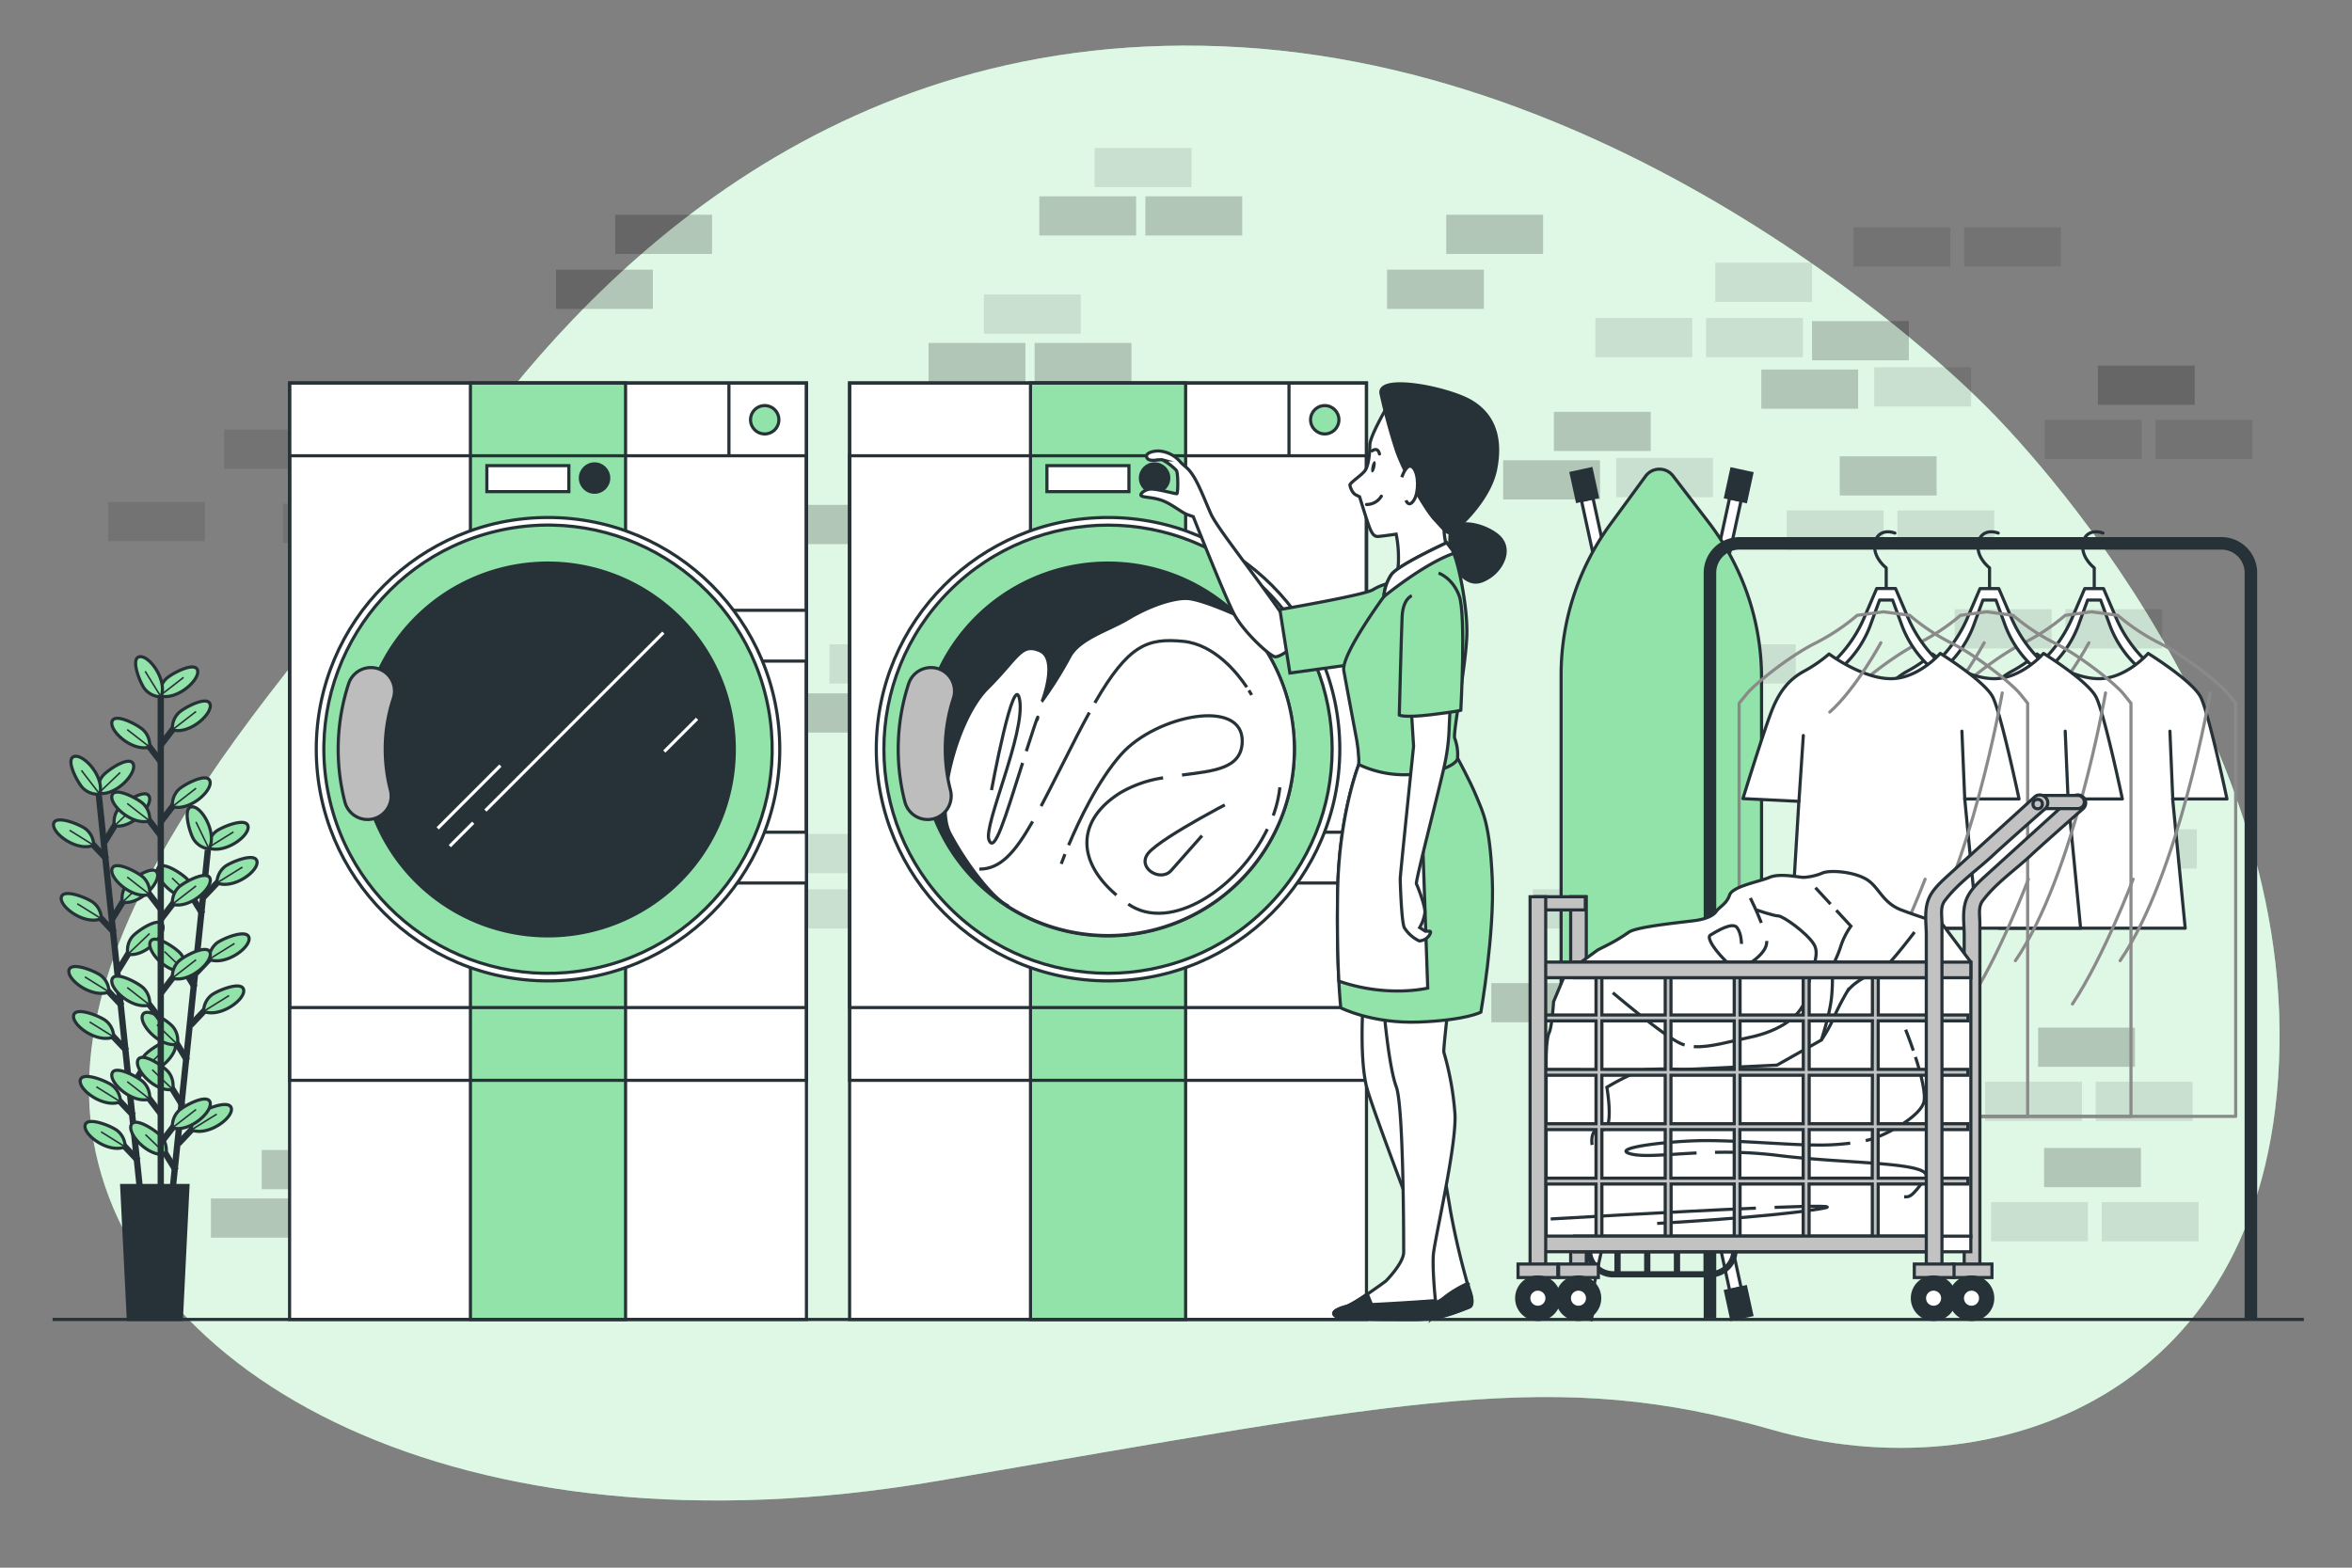 <svg xmlns="http://www.w3.org/2000/svg" viewBox="0 0 750 500"><rect x="0" y="0" width="750" height="500" fill="#808080" stroke="none"/><g id="background-simple"><path d="M632.12,128.47S529.34,23.2,395.77,15.08,184.31,93.23,147.4,144.69s-129,137.2-118.14,215.72,117.33,138.08,269.85,111.9,196.74-36.1,266.23-16.24,159.74-9.93,161.54-122.74S632.12,128.47,632.12,128.47Z" style="fill:#92E3A9"></path><path d="M632.12,128.47S529.34,23.2,395.77,15.08,184.31,93.23,147.4,144.69s-129,137.2-118.14,215.72,117.33,138.08,269.85,111.9,196.74-36.1,266.23-16.24,159.74-9.93,161.54-122.74S632.12,128.47,632.12,128.47Z" style="fill:#fff;opacity:0.7"></path></g><g id="Bricks"><rect x="374.76" y="221.52" width="30.88" height="12.5" style="opacity:0.2"></rect><rect x="363" y="177.04" width="30.88" height="12.5" style="opacity:0.2"></rect><rect x="251.26" y="221.15" width="30.88" height="12.5" style="opacity:0.2"></rect><rect x="296.1" y="109.38" width="30.88" height="12.5" style="opacity:0.2"></rect><rect x="329.92" y="109.38" width="30.88" height="12.5" style="opacity:0.2"></rect><rect x="198.33" y="313.56" width="30.88" height="12.5" style="opacity:0.2"></rect><rect x="182.16" y="329" width="30.88" height="12.5" style="opacity:0.2"></rect><rect x="346.09" y="194.32" width="30.88" height="12.5" style="opacity:0.1"></rect><rect x="392.4" y="264.52" width="30.88" height="12.5" style="opacity:0.1"></rect><rect x="211.56" y="283.64" width="30.88" height="12.5" style="opacity:0.1"></rect><rect x="246.85" y="283.64" width="30.88" height="12.5" style="opacity:0.1"></rect><rect x="249.79" y="265.99" width="30.88" height="12.5" style="opacity:0.1"></rect><rect x="381.37" y="194.32" width="30.88" height="12.5" style="opacity:0.1"></rect><rect x="289.48" y="327.74" width="30.88" height="12.5" style="opacity:0.2"></rect><rect x="272.58" y="345.02" width="30.88" height="12.5" style="opacity:0.1"></rect><rect x="307.86" y="345.02" width="30.88" height="12.5" style="opacity:0.1"></rect><rect x="139.81" y="172.2" width="30.88" height="12.5" style="opacity:0.2"></rect><rect x="122.9" y="189.47" width="30.88" height="12.5" style="opacity:0.1"></rect><rect x="158.18" y="189.47" width="30.88" height="12.5" style="opacity:0.1"></rect><rect x="127.76" y="265.26" width="30.88" height="12.5" style="opacity:0.2"></rect><rect x="264.49" y="205.5" width="30.88" height="12.5" style="opacity:0.1"></rect><rect x="218.18" y="328.27" width="30.88" height="12.5" style="opacity:0.1"></rect><rect x="83.44" y="366.79" width="30.88" height="12.5" style="opacity:0.2"></rect><rect x="67.26" y="382.23" width="30.88" height="12.5" style="opacity:0.2"></rect><rect x="96.67" y="336.86" width="30.88" height="12.5" style="opacity:0.1"></rect><rect x="131.95" y="336.86" width="30.88" height="12.5" style="opacity:0.1"></rect><rect x="174.59" y="380.97" width="30.88" height="12.5" style="opacity:0.2"></rect><rect x="157.68" y="398.25" width="30.88" height="12.5" style="opacity:0.1"></rect><rect x="192.97" y="398.25" width="30.88" height="12.5" style="opacity:0.1"></rect><rect x="103.28" y="381.49" width="30.88" height="12.5" style="opacity:0.1"></rect><rect x="577.81" y="102.42" width="30.88" height="12.5" style="opacity:0.2"></rect><rect x="561.64" y="117.86" width="30.88" height="12.5" style="opacity:0.2"></rect><rect x="591.04" y="72.5" width="30.88" height="12.5" style="opacity:0.1"></rect><rect x="626.33" y="72.5" width="30.88" height="12.5" style="opacity:0.1"></rect><rect x="668.97" y="116.6" width="30.88" height="12.5" style="opacity:0.2"></rect><rect x="652.06" y="133.88" width="30.88" height="12.5" style="opacity:0.1"></rect><rect x="687.34" y="133.88" width="30.88" height="12.5" style="opacity:0.1"></rect><rect x="651.82" y="366.13" width="30.88" height="12.5" style="opacity:0.2"></rect><rect x="634.91" y="383.4" width="30.88" height="12.5" style="opacity:0.1"></rect><rect x="670.19" y="383.4" width="30.88" height="12.5" style="opacity:0.1"></rect><rect x="597.66" y="117.13" width="30.88" height="12.5" style="opacity:0.1"></rect><rect x="495.5" y="131.35" width="30.88" height="12.5" style="opacity:0.2"></rect><rect x="479.33" y="146.79" width="30.88" height="12.5" style="opacity:0.2"></rect><rect x="508.73" y="101.42" width="30.88" height="12.5" style="opacity:0.1"></rect><rect x="544.02" y="101.42" width="30.88" height="12.5" style="opacity:0.1"></rect><rect x="546.96" y="83.78" width="30.88" height="12.5" style="opacity:0.1"></rect><rect x="586.66" y="145.53" width="30.88" height="12.5" style="opacity:0.2"></rect><rect x="569.75" y="162.81" width="30.88" height="12.5" style="opacity:0.1"></rect><rect x="605.04" y="162.81" width="30.88" height="12.5" style="opacity:0.1"></rect><rect x="515.35" y="146.05" width="30.88" height="12.5" style="opacity:0.1"></rect><rect x="313.74" y="93.94" width="30.88" height="12.5" style="opacity:0.1"></rect><rect x="331.41" y="62.61" width="30.88" height="12.5" style="opacity:0.2"></rect><rect x="365.23" y="62.61" width="30.88" height="12.5" style="opacity:0.2"></rect><rect x="349.06" y="47.18" width="30.88" height="12.5" style="opacity:0.1"></rect><rect x="254.08" y="161.03" width="30.88" height="12.5" style="opacity:0.2"></rect><rect x="287.89" y="161.03" width="30.88" height="12.5" style="opacity:0.2"></rect><rect x="271.72" y="145.59" width="30.88" height="12.5" style="opacity:0.1"></rect><rect x="110.11" y="223.88" width="30.88" height="12.5" style="opacity:0.2"></rect><rect x="127.76" y="208.44" width="30.88" height="12.5" style="opacity:0.1"></rect><rect x="206.41" y="133.3" width="30.88" height="12.5" style="opacity:0.1"></rect><rect x="313.74" y="221.52" width="30.88" height="12.5" style="opacity:0.2"></rect><rect x="651.99" y="221.52" width="30.88" height="12.5" style="opacity:0.2"></rect><rect x="528.49" y="221.15" width="30.88" height="12.5" style="opacity:0.2"></rect><rect x="475.56" y="313.56" width="30.88" height="12.5" style="opacity:0.2"></rect><rect x="623.32" y="194.32" width="30.88" height="12.5" style="opacity:0.1"></rect><rect x="669.64" y="264.52" width="30.88" height="12.5" style="opacity:0.1"></rect><rect x="488.8" y="283.64" width="30.88" height="12.5" style="opacity:0.1"></rect><rect x="524.08" y="283.64" width="30.88" height="12.5" style="opacity:0.1"></rect><rect x="527.02" y="265.99" width="30.88" height="12.5" style="opacity:0.1"></rect><rect x="658.61" y="194.32" width="30.88" height="12.5" style="opacity:0.1"></rect><rect x="566.72" y="327.74" width="30.88" height="12.5" style="opacity:0.2"></rect><rect x="549.81" y="345.02" width="30.88" height="12.5" style="opacity:0.1"></rect><rect x="585.1" y="345.02" width="30.88" height="12.5" style="opacity:0.1"></rect><rect x="649.91" y="327.74" width="30.88" height="12.5" style="opacity:0.2"></rect><rect x="633" y="345.02" width="30.88" height="12.5" style="opacity:0.1"></rect><rect x="668.28" y="345.02" width="30.88" height="12.5" style="opacity:0.1"></rect><rect x="541.73" y="205.5" width="30.88" height="12.5" style="opacity:0.1"></rect><rect x="495.41" y="328.27" width="30.88" height="12.5" style="opacity:0.1"></rect><rect x="590.98" y="221.52" width="30.88" height="12.5" style="opacity:0.2"></rect><rect x="196.19" y="68.49" width="30.88" height="12.5" style="opacity:0.2"></rect><rect x="71.45" y="137" width="30.88" height="12.5" style="opacity:0.1"></rect><rect x="109.95" y="147.78" width="30.88" height="12.5" style="opacity:0.1"></rect><rect x="34.49" y="160.1" width="30.88" height="12.5" style="opacity:0.1"></rect><rect x="90.27" y="160.66" width="30.88" height="12.5" style="opacity:0.1"></rect><rect x="177.3" y="86.02" width="30.88" height="12.5" style="opacity:0.2"></rect><rect x="461.18" y="68.49" width="30.88" height="12.5" style="opacity:0.2"></rect><rect x="442.29" y="86.02" width="30.88" height="12.5" style="opacity:0.2"></rect></g><g id="Plant"><line x1="31.52" y1="253.7" x2="44.7" y2="380.01" style="fill:none;stroke:#263238;stroke-miterlimit:10;stroke-width:2px"></line><line x1="42.58" y1="355.84" x2="36.6" y2="349.53" style="fill:none;stroke:#263238;stroke-miterlimit:10;stroke-width:2px"></line><path d="M38.41,351.42A6.74,6.74,0,0,0,36,346.35c-1.54-1.37-9.61-4.77-10.38-1.92C24.83,347.52,33.09,353.59,38.41,351.42Z" style="fill:#92E3A9;stroke:#263238;stroke-miterlimit:10"></path><line x1="38.41" y1="351.42" x2="30.73" y2="346.63" style="fill:none;stroke:#263238;stroke-miterlimit:10;stroke-width:0.5px"></line><line x1="44.07" y1="370.2" x2="38.1" y2="363.89" style="fill:none;stroke:#263238;stroke-miterlimit:10;stroke-width:2px"></line><path d="M39.91,365.78a6.71,6.71,0,0,0-2.37-5.06c-1.54-1.38-9.61-4.77-10.38-1.93C26.33,361.88,34.59,368,39.91,365.78Z" style="fill:#92E3A9;stroke:#263238;stroke-miterlimit:10"></path><line x1="39.91" y1="365.78" x2="32.23" y2="360.99" style="fill:none;stroke:#263238;stroke-miterlimit:10;stroke-width:0.5px"></line><line x1="38.92" y1="320.79" x2="32.94" y2="314.47" style="fill:none;stroke:#263238;stroke-miterlimit:10;stroke-width:2px"></line><path d="M34.76,316.37a6.76,6.76,0,0,0-2.38-5.07c-1.54-1.37-9.61-4.77-10.37-1.93C21.17,312.47,29.44,318.54,34.76,316.37Z" style="fill:#92E3A9;stroke:#263238;stroke-miterlimit:10"></path><line x1="34.76" y1="316.37" x2="27.07" y2="311.58" style="fill:none;stroke:#263238;stroke-miterlimit:10;stroke-width:0.5px"></line><line x1="40.42" y1="335.15" x2="34.44" y2="328.84" style="fill:none;stroke:#263238;stroke-miterlimit:10;stroke-width:2px"></line><path d="M36.26,330.73a6.77,6.77,0,0,0-2.38-5.07c-1.54-1.37-9.61-4.76-10.37-1.92C22.67,326.83,30.93,332.9,36.26,330.73Z" style="fill:#92E3A9;stroke:#263238;stroke-miterlimit:10"></path><line x1="36.26" y1="330.73" x2="28.57" y2="325.94" style="fill:none;stroke:#263238;stroke-miterlimit:10;stroke-width:0.5px"></line><line x1="36.48" y1="297.45" x2="30.51" y2="291.14" style="fill:none;stroke:#263238;stroke-miterlimit:10;stroke-width:2px"></line><path d="M32.32,293A6.77,6.77,0,0,0,29.94,288c-1.53-1.37-9.6-4.76-10.37-1.92C18.74,289.13,27,295.2,32.32,293Z" style="fill:#92E3A9;stroke:#263238;stroke-miterlimit:10"></path><line x1="32.32" y1="293.03" x2="24.64" y2="288.24" style="fill:none;stroke:#263238;stroke-miterlimit:10;stroke-width:0.5px"></line><line x1="34.04" y1="274.02" x2="28.06" y2="267.7" style="fill:none;stroke:#263238;stroke-miterlimit:10;stroke-width:2px"></line><path d="M29.88,269.59a6.75,6.75,0,0,0-2.38-5.06c-1.54-1.37-9.61-4.77-10.38-1.93C16.29,265.7,24.55,271.77,29.88,269.59Z" style="fill:#92E3A9;stroke:#263238;stroke-miterlimit:10"></path><line x1="29.88" y1="269.59" x2="22.19" y2="264.81" style="fill:none;stroke:#263238;stroke-miterlimit:10;stroke-width:0.5px"></line><line x1="41.57" y1="347.34" x2="46.11" y2="339.93" style="fill:none;stroke:#263238;stroke-miterlimit:10;stroke-width:2px"></line><path d="M44.73,342.16A6.74,6.74,0,0,1,46,336.71c1.22-1.66,8.41-6.65,9.75-4C57.21,335.54,50.38,343.18,44.73,342.16Z" style="fill:#92E3A9;stroke:#263238;stroke-miterlimit:10"></path><line x1="44.73" y1="342.16" x2="51.65" y2="335.54" style="fill:none;stroke:#263238;stroke-miterlimit:10;stroke-width:0.5px"></line><line x1="37.63" y1="309.54" x2="42.17" y2="302.13" style="fill:none;stroke:#263238;stroke-miterlimit:10;stroke-width:2px"></line><path d="M40.78,304.35a6.78,6.78,0,0,1,1.28-5.45c1.22-1.65,8.42-6.64,9.76-4C53.27,297.73,46.44,305.38,40.78,304.35Z" style="fill:#92E3A9;stroke:#263238;stroke-miterlimit:10"></path><line x1="40.78" y1="304.35" x2="47.7" y2="297.74" style="fill:none;stroke:#263238;stroke-miterlimit:10;stroke-width:0.5px"></line><line x1="35.89" y1="292.93" x2="40.44" y2="285.52" style="fill:none;stroke:#263238;stroke-miterlimit:10;stroke-width:2px"></line><path d="M39.05,287.74a6.78,6.78,0,0,1,1.28-5.45c1.22-1.66,8.42-6.65,9.75-4C51.54,281.12,44.71,288.77,39.05,287.74Z" style="fill:#92E3A9;stroke:#263238;stroke-miterlimit:10"></path><line x1="39.05" y1="287.74" x2="45.97" y2="281.13" style="fill:none;stroke:#263238;stroke-miterlimit:10;stroke-width:0.5px"></line><line x1="33.35" y1="268.57" x2="37.89" y2="261.16" style="fill:none;stroke:#263238;stroke-miterlimit:10;stroke-width:2px"></line><path d="M36.51,263.39a6.74,6.74,0,0,1,1.28-5.45c1.22-1.66,8.41-6.65,9.75-4C49,256.77,42.16,264.42,36.51,263.39Z" style="fill:#92E3A9;stroke:#263238;stroke-miterlimit:10"></path><line x1="36.51" y1="263.39" x2="43.43" y2="256.77" style="fill:none;stroke:#263238;stroke-miterlimit:10;stroke-width:0.5px"></line><path d="M31.41,253a6.74,6.74,0,0,1,1.28-5.45c1.22-1.66,8.41-6.65,9.75-4C43.89,246.38,37.06,254,31.41,253Z" style="fill:#92E3A9;stroke:#263238;stroke-miterlimit:10"></path><line x1="31.41" y1="253" x2="38.33" y2="246.39" style="fill:none;stroke:#263238;stroke-miterlimit:10;stroke-width:0.5px"></line><path d="M31.81,253.29a6.8,6.8,0,0,1-5.29-1.85c-1.52-1.38-5.73-9.06-3-10.12C26.53,240.18,33.42,247.77,31.81,253.29Z" style="fill:#92E3A9;stroke:#263238;stroke-miterlimit:10"></path><line x1="31.81" y1="253.29" x2="25.96" y2="245.71" style="fill:none;stroke:#263238;stroke-miterlimit:10;stroke-width:0.5px"></line><line x1="66.29" y1="271.1" x2="53.18" y2="397.41" style="fill:none;stroke:#263238;stroke-miterlimit:10;stroke-width:2px"></line><line x1="56.08" y1="373.32" x2="51.53" y2="365.92" style="fill:none;stroke:#263238;stroke-miterlimit:10;stroke-width:2px"></line><path d="M52.91,368.14a6.74,6.74,0,0,0-1.28-5.45c-1.22-1.66-8.42-6.64-9.75-4C40.42,361.53,47.26,369.17,52.91,368.14Z" style="fill:#92E3A9;stroke:#263238;stroke-miterlimit:10"></path><line x1="52.91" y1="368.14" x2="46.38" y2="361.87" style="fill:none;stroke:#263238;stroke-miterlimit:10;stroke-width:0.5px"></line><line x1="59.71" y1="338.27" x2="55.16" y2="330.86" style="fill:none;stroke:#263238;stroke-miterlimit:10;stroke-width:2px"></line><path d="M56.55,333.08a6.76,6.76,0,0,0-1.28-5.44c-1.22-1.66-8.42-6.65-9.76-4C44.06,326.47,50.9,334.12,56.55,333.08Z" style="fill:#92E3A9;stroke:#263238;stroke-miterlimit:10"></path><line x1="56.55" y1="333.08" x2="50.02" y2="326.82" style="fill:none;stroke:#263238;stroke-miterlimit:10;stroke-width:0.5px"></line><line x1="58.22" y1="352.63" x2="53.67" y2="345.23" style="fill:none;stroke:#263238;stroke-miterlimit:10;stroke-width:2px"></line><path d="M55.06,347.45A6.78,6.78,0,0,0,53.78,342c-1.22-1.66-8.42-6.64-9.76-4C42.57,340.84,49.41,348.48,55.06,347.45Z" style="fill:#92E3A9;stroke:#263238;stroke-miterlimit:10"></path><line x1="55.06" y1="347.45" x2="48.53" y2="341.18" style="fill:none;stroke:#263238;stroke-miterlimit:10;stroke-width:0.5px"></line><line x1="62.13" y1="314.93" x2="57.59" y2="307.52" style="fill:none;stroke:#263238;stroke-miterlimit:10;stroke-width:2px"></line><path d="M59,309.75a6.74,6.74,0,0,0-1.28-5.45c-1.22-1.66-8.42-6.64-9.75-4C46.48,303.14,53.32,310.78,59,309.75Z" style="fill:#92E3A9;stroke:#263238;stroke-miterlimit:10"></path><line x1="58.97" y1="309.75" x2="52.44" y2="303.48" style="fill:none;stroke:#263238;stroke-miterlimit:10;stroke-width:0.5px"></line><line x1="64.57" y1="291.49" x2="60.02" y2="284.09" style="fill:none;stroke:#263238;stroke-miterlimit:10;stroke-width:2px"></line><path d="M61.41,286.31a6.77,6.77,0,0,0-1.29-5.45c-1.22-1.66-8.42-6.64-9.75-4C48.92,279.7,55.75,287.34,61.41,286.31Z" style="fill:#92E3A9;stroke:#263238;stroke-miterlimit:10"></path><line x1="61.41" y1="286.31" x2="54.87" y2="280.04" style="fill:none;stroke:#263238;stroke-miterlimit:10;stroke-width:0.5px"></line><line x1="56.84" y1="364.8" x2="62.81" y2="358.48" style="fill:none;stroke:#263238;stroke-miterlimit:10;stroke-width:2px"></line><path d="M61,360.38a6.76,6.76,0,0,1,2.38-5.07c1.53-1.38,9.6-4.78,10.37-1.93C74.58,356.47,66.32,362.55,61,360.38Z" style="fill:#92E3A9;stroke:#263238;stroke-miterlimit:10"></path><line x1="61" y1="360.38" x2="69.13" y2="355.33" style="fill:none;stroke:#263238;stroke-miterlimit:10;stroke-width:0.5px"></line><line x1="60.77" y1="326.99" x2="66.74" y2="320.68" style="fill:none;stroke:#263238;stroke-miterlimit:10;stroke-width:2px"></line><path d="M64.92,322.57a6.77,6.77,0,0,1,2.38-5.07c1.53-1.37,9.6-4.77,10.37-1.93C78.51,318.66,70.25,324.74,64.92,322.57Z" style="fill:#92E3A9;stroke:#263238;stroke-miterlimit:10"></path><line x1="64.92" y1="322.57" x2="73.06" y2="317.52" style="fill:none;stroke:#263238;stroke-miterlimit:10;stroke-width:0.5px"></line><line x1="62.49" y1="310.38" x2="68.46" y2="304.07" style="fill:none;stroke:#263238;stroke-miterlimit:10;stroke-width:2px"></line><path d="M66.65,306A6.74,6.74,0,0,1,69,300.89c1.54-1.37,9.61-4.77,10.37-1.93C80.23,302.05,72,308.13,66.65,306Z" style="fill:#92E3A9;stroke:#263238;stroke-miterlimit:10"></path><line x1="66.65" y1="305.96" x2="74.78" y2="300.91" style="fill:none;stroke:#263238;stroke-miterlimit:10;stroke-width:0.5px"></line><line x1="65.02" y1="286.03" x2="70.99" y2="279.71" style="fill:none;stroke:#263238;stroke-miterlimit:10;stroke-width:2px"></line><path d="M69.17,281.6a6.77,6.77,0,0,1,2.38-5.07c1.53-1.37,9.6-4.77,10.37-1.93C82.76,277.7,74.5,283.77,69.17,281.6Z" style="fill:#92E3A9;stroke:#263238;stroke-miterlimit:10"></path><line x1="69.17" y1="281.6" x2="77.31" y2="276.56" style="fill:none;stroke:#263238;stroke-miterlimit:10;stroke-width:0.5px"></line><path d="M66.32,270.39a6.77,6.77,0,0,1,2.38-5.07c1.53-1.37,9.6-4.77,10.37-1.93C79.9,266.48,71.64,272.56,66.32,270.39Z" style="fill:#92E3A9;stroke:#263238;stroke-miterlimit:10"></path><line x1="66.32" y1="270.39" x2="74.45" y2="265.34" style="fill:none;stroke:#263238;stroke-miterlimit:10;stroke-width:0.5px"></line><path d="M66.65,270.75a6.76,6.76,0,0,1-4.79-2.89c-1.2-1.67-3.74-10.05-.83-10.52C64.19,256.83,69.37,265.69,66.65,270.75Z" style="fill:#92E3A9;stroke:#263238;stroke-miterlimit:10"></path><line x1="66.65" y1="270.75" x2="62.49" y2="262.13" style="fill:none;stroke:#263238;stroke-miterlimit:10;stroke-width:0.5px"></line><line x1="51.26" y1="219.66" x2="51.26" y2="379.4" style="fill:none;stroke:#263238;stroke-miterlimit:10;stroke-width:2px"></line><line x1="51.39" y1="355.38" x2="46.1" y2="348.48" style="fill:none;stroke:#263238;stroke-miterlimit:10;stroke-width:2px"></line><path d="M47.71,350.55a6.77,6.77,0,0,0-1.84-5.29c-1.38-1.52-9.06-5.74-10.11-3C34.61,345.26,42.19,352.16,47.71,350.55Z" style="fill:#92E3A9;stroke:#263238;stroke-miterlimit:10"></path><line x1="47.71" y1="350.55" x2="40.57" y2="344.99" style="fill:none;stroke:#263238;stroke-miterlimit:10;stroke-width:0.5px"></line><line x1="51.39" y1="325.36" x2="46.1" y2="318.46" style="fill:none;stroke:#263238;stroke-miterlimit:10;stroke-width:2px"></line><path d="M47.71,320.53a6.77,6.77,0,0,0-1.84-5.29c-1.38-1.52-9.06-5.73-10.11-3C34.61,315.24,42.19,322.14,47.71,320.53Z" style="fill:#92E3A9;stroke:#263238;stroke-miterlimit:10"></path><line x1="47.71" y1="320.53" x2="40.57" y2="314.97" style="fill:none;stroke:#263238;stroke-miterlimit:10;stroke-width:0.5px"></line><line x1="51.39" y1="290.12" x2="46.1" y2="283.22" style="fill:none;stroke:#263238;stroke-miterlimit:10;stroke-width:2px"></line><path d="M47.71,285.29A6.77,6.77,0,0,0,45.87,280c-1.38-1.52-9.06-5.74-10.11-3C34.61,280,42.19,286.9,47.71,285.29Z" style="fill:#92E3A9;stroke:#263238;stroke-miterlimit:10"></path><line x1="47.71" y1="285.29" x2="40.57" y2="279.73" style="fill:none;stroke:#263238;stroke-miterlimit:10;stroke-width:0.5px"></line><line x1="51.39" y1="266.66" x2="46.1" y2="259.76" style="fill:none;stroke:#263238;stroke-miterlimit:10;stroke-width:2px"></line><path d="M47.71,261.83a6.77,6.77,0,0,0-1.84-5.29c-1.38-1.52-9.06-5.74-10.11-3C34.61,256.54,42.19,263.44,47.71,261.83Z" style="fill:#92E3A9;stroke:#263238;stroke-miterlimit:10"></path><line x1="47.71" y1="261.83" x2="40.57" y2="256.27" style="fill:none;stroke:#263238;stroke-miterlimit:10;stroke-width:0.5px"></line><line x1="51.39" y1="243.09" x2="46.1" y2="236.19" style="fill:none;stroke:#263238;stroke-miterlimit:10;stroke-width:2px"></line><path d="M47.71,238.26A6.74,6.74,0,0,0,45.87,233c-1.38-1.53-9.06-5.74-10.11-3C34.61,233,42.19,239.87,47.71,238.26Z" style="fill:#92E3A9;stroke:#263238;stroke-miterlimit:10"></path><line x1="47.71" y1="238.26" x2="40.57" y2="232.7" style="fill:none;stroke:#263238;stroke-miterlimit:10;stroke-width:0.5px"></line><line x1="51.28" y1="364.55" x2="56.56" y2="357.65" style="fill:none;stroke:#263238;stroke-miterlimit:10;stroke-width:2px"></line><path d="M55,359.72a6.77,6.77,0,0,1,1.84-5.29c1.39-1.52,9.06-5.74,10.12-3C68.06,354.43,60.47,361.33,55,359.72Z" style="fill:#92E3A9;stroke:#263238;stroke-miterlimit:10"></path><line x1="54.95" y1="359.72" x2="62.52" y2="353.86" style="fill:none;stroke:#263238;stroke-miterlimit:10;stroke-width:0.5px"></line><line x1="51.28" y1="316.8" x2="56.56" y2="309.91" style="fill:none;stroke:#263238;stroke-miterlimit:10;stroke-width:2px"></line><path d="M55,312a6.75,6.75,0,0,1,1.84-5.28c1.39-1.53,9.06-5.74,10.12-3C68.06,306.69,60.47,313.58,55,312Z" style="fill:#92E3A9;stroke:#263238;stroke-miterlimit:10"></path><line x1="54.95" y1="311.97" x2="62.52" y2="306.11" style="fill:none;stroke:#263238;stroke-miterlimit:10;stroke-width:0.5px"></line><line x1="51.28" y1="293.24" x2="56.56" y2="286.34" style="fill:none;stroke:#263238;stroke-miterlimit:10;stroke-width:2px"></line><path d="M55,288.41a6.77,6.77,0,0,1,1.84-5.29c1.39-1.52,9.06-5.73,10.12-3C68.06,283.12,60.47,290,55,288.41Z" style="fill:#92E3A9;stroke:#263238;stroke-miterlimit:10"></path><line x1="54.95" y1="288.41" x2="62.52" y2="282.55" style="fill:none;stroke:#263238;stroke-miterlimit:10;stroke-width:0.5px"></line><line x1="51.28" y1="262.09" x2="56.56" y2="255.2" style="fill:none;stroke:#263238;stroke-miterlimit:10;stroke-width:2px"></line><path d="M55,257.27A6.77,6.77,0,0,1,56.79,252c1.39-1.52,9.06-5.74,10.12-3C68.06,252,60.47,258.88,55,257.27Z" style="fill:#92E3A9;stroke:#263238;stroke-miterlimit:10"></path><line x1="54.95" y1="257.27" x2="62.52" y2="251.41" style="fill:none;stroke:#263238;stroke-miterlimit:10;stroke-width:0.5px"></line><line x1="51.28" y1="237.61" x2="56.56" y2="230.71" style="fill:none;stroke:#263238;stroke-miterlimit:10;stroke-width:2px"></line><path d="M55,232.78a6.77,6.77,0,0,1,1.84-5.29c1.39-1.52,9.06-5.74,10.12-3C68.06,227.49,60.47,234.39,55,232.78Z" style="fill:#92E3A9;stroke:#263238;stroke-miterlimit:10"></path><line x1="54.95" y1="232.78" x2="62.52" y2="226.92" style="fill:none;stroke:#263238;stroke-miterlimit:10;stroke-width:0.5px"></line><path d="M51,221.92a6.77,6.77,0,0,1,1.84-5.29c1.38-1.52,9.06-5.74,10.11-3C64.06,216.63,56.48,223.53,51,221.92Z" style="fill:#92E3A9;stroke:#263238;stroke-miterlimit:10"></path><line x1="50.96" y1="221.92" x2="58.53" y2="216.06" style="fill:none;stroke:#263238;stroke-miterlimit:10;stroke-width:0.5px"></line><path d="M51.33,222.25a6.81,6.81,0,0,1-5.07-2.39c-1.37-1.53-4.75-9.61-1.91-10.37C47.44,208.66,53.51,216.93,51.33,222.25Z" style="fill:#92E3A9;stroke:#263238;stroke-miterlimit:10"></path><line x1="51.33" y1="222.25" x2="46.29" y2="214.1" style="fill:none;stroke:#263238;stroke-miterlimit:10;stroke-width:0.5px"></line><polygon points="57.84 420.82 40.92 420.82 38.8 378.1 59.95 378.1 57.84 420.82" style="fill:#263238;stroke:#263238;stroke-miterlimit:10"></polygon></g><g id="washing-machine-2"><rect x="270.92" y="122.15" width="164.82" height="298.68" style="fill:#fff;stroke:#263238;stroke-miterlimit:10"></rect><rect x="328.6" y="122.15" width="49.47" height="298.68" style="fill:#92E3A9;stroke:#263238;stroke-miterlimit:10"></rect><rect x="270.92" y="145.36" width="164.82" height="199.2" style="fill:none;stroke:#263238;stroke-miterlimit:10"></rect><rect x="270.92" y="122.15" width="164.82" height="199.2" style="fill:none;stroke:#263238;stroke-miterlimit:10"></rect><rect x="406.32" y="194.65" width="29.42" height="16.2" style="fill:#fff;stroke:#263238;stroke-miterlimit:10"></rect><rect x="406.32" y="265.43" width="29.42" height="16.2" style="fill:#fff;stroke:#263238;stroke-miterlimit:10"></rect><circle cx="353.33" cy="238.95" r="73.9" style="fill:#fff;stroke:#263238;stroke-miterlimit:10"></circle><circle cx="353.33" cy="238.95" r="71.47" transform="translate(-65.48 319.83) rotate(-45)" style="fill:#92E3A9;stroke:#263238;stroke-miterlimit:10"></circle><path d="M412.74,239a59.45,59.45,0,1,1-17.91-42.49h0A59.22,59.22,0,0,1,412.74,239Z" style="fill:#263238;stroke:#263238;stroke-miterlimit:10"></path><path d="M412.74,239a59.42,59.42,0,0,1-91.46,50l0-.2c-5.13-2.56-13.69-14.1-18.39-23.08s2.14-36.35,12-46.18,10.69-14.54,16.67-12,.87,15.83.87,15.83A125,125,0,0,0,341,209.68c3-6,12.39-8.55,18.81-12.4s13.68-6.41,18.39-6.41c4,0,13.71,4.26,16.66,5.59h0A59.22,59.22,0,0,1,412.74,239Z" style="fill:#fff;stroke:#263238;stroke-miterlimit:10"></path><path d="M327.26,239.58c5-15.6,3.44-9.8,3.44-9.8" style="fill:none;stroke:#263238;stroke-miterlimit:10"></path><path d="M316.17,252s7.26-39.33,9-28.64-11.54,39.76-9.83,44.46,5-6.37,10.75-24.49" style="fill:none;stroke:#263238;stroke-miterlimit:10"></path><path d="M406,260.11a38.29,38.29,0,0,0,2.12-9" style="fill:none;stroke:#263238;stroke-miterlimit:10"></path><path d="M359.78,288.36c13.56,9.39,35.32-5.26,44.35-23.93" style="fill:none;stroke:#263238;stroke-miterlimit:10"></path><path d="M370.89,248.09a38.11,38.11,0,0,0-13.68,4.78c-13.74,8.64-14.14,21.6-1.2,32.6" style="fill:none;stroke:#263238;stroke-miterlimit:10"></path><path d="M340.76,269.57c3.19-7.59,9.35-20.7,16.88-29.1,11.12-12.4,38.91-18,38.48-3.85-.26,8.56-9,9.25-19.2,10.57" style="fill:none;stroke:#263238;stroke-miterlimit:10"></path><path d="M338.4,275.53s.42-1.16,1.19-3.11" style="fill:none;stroke:#263238;stroke-miterlimit:10"></path><path d="M329.29,262c-5.73,10.07-10.37,15.2-17,15.2" style="fill:none;stroke:#263238;stroke-miterlimit:10"></path><path d="M347.38,227.25q-1.83,3.3-3.85,7.23c-4.59,8.92-8.29,16.47-11.55,22.63" style="fill:none;stroke:#263238;stroke-miterlimit:10"></path><path d="M397.57,219.16c-3-4.51-10.32-13.64-20.26-14.61-11.42-1.1-17.45,1-28.2,19.62" style="fill:none;stroke:#263238;stroke-miterlimit:10"></path><path d="M399.12,221.66s-.3-.56-.88-1.47" style="fill:none;stroke:#263238;stroke-miterlimit:10"></path><path d="M390.56,256.72s-3.56,1.85-8,4.36c-6.21,3.51-14.12,8.29-16.37,11-3.85,4.7,3.85,9.41,7.27,5.56s9.84-11.12,9.84-11.12" style="fill:none;stroke:#263238;stroke-miterlimit:10"></path><path d="M295.81,261.38a7.51,7.51,0,0,1-7.26-5.62,67.32,67.32,0,0,1,1.19-37.68A7.5,7.5,0,0,1,304,222.76a52.1,52.1,0,0,0-.92,29.24,7.51,7.51,0,0,1-5.39,9.14A7.63,7.63,0,0,1,295.81,261.38Z" style="fill:#bdbdbd;stroke:#263238;stroke-miterlimit:10"></path><circle cx="368.17" cy="152.47" r="4.52" style="fill:#263238;stroke:#263238;stroke-miterlimit:10"></circle><circle cx="422.43" cy="133.88" r="4.52" style="fill:#92E3A9;stroke:#263238;stroke-miterlimit:10"></circle><rect x="333.84" y="148.51" width="26.15" height="8.29" style="fill:#fff;stroke:#263238;stroke-miterlimit:10"></rect><line x1="411.03" y1="122.32" x2="411.03" y2="145.53" style="fill:none;stroke:#263238;stroke-miterlimit:10"></line></g><g id="washing-machine-1"><rect x="92.34" y="122.15" width="164.82" height="298.68" style="fill:#fff;stroke:#263238;stroke-miterlimit:10"></rect><rect x="150.01" y="122.15" width="49.47" height="298.68" style="fill:#92E3A9;stroke:#263238;stroke-miterlimit:10"></rect><rect x="92.34" y="145.36" width="164.82" height="199.2" style="fill:none;stroke:#263238;stroke-miterlimit:10"></rect><rect x="92.34" y="122.15" width="164.82" height="199.2" style="fill:none;stroke:#263238;stroke-miterlimit:10"></rect><rect x="227.73" y="194.65" width="29.42" height="16.2" style="fill:#fff;stroke:#263238;stroke-miterlimit:10"></rect><rect x="227.73" y="265.43" width="29.42" height="16.2" style="fill:#fff;stroke:#263238;stroke-miterlimit:10"></rect><circle cx="174.75" cy="238.95" r="73.9" style="fill:#fff;stroke:#263238;stroke-miterlimit:10"></circle><circle cx="174.75" cy="238.95" r="71.47" transform="translate(-50.82 47.24) rotate(-13.46)" style="fill:#92E3A9;stroke:#263238;stroke-miterlimit:10"></circle><path d="M234.15,239a59.45,59.45,0,1,1-17.91-42.49h0A59.18,59.18,0,0,1,234.15,239Z" style="fill:#263238;stroke:#263238;stroke-miterlimit:10"></path><path d="M117.22,261.38a7.5,7.5,0,0,1-7.25-5.62,67.32,67.32,0,0,1,1.19-37.68,7.5,7.5,0,0,1,14.26,4.68A51.75,51.75,0,0,0,122.84,239,52.39,52.39,0,0,0,124.49,252a7.5,7.5,0,0,1-5.38,9.14A7.65,7.65,0,0,1,117.22,261.38Z" style="fill:#bdbdbd;stroke:#263238;stroke-miterlimit:10"></path><line x1="150.9" y1="262.4" x2="143.44" y2="269.87" style="fill:none;stroke:#fff;stroke-miterlimit:10"></line><line x1="211.53" y1="201.78" x2="154.79" y2="258.52" style="fill:none;stroke:#fff;stroke-miterlimit:10"></line><line x1="159.56" y1="244.18" x2="139.56" y2="264.19" style="fill:none;stroke:#fff;stroke-miterlimit:10"></line><line x1="222.28" y1="229.25" x2="211.83" y2="239.7" style="fill:none;stroke:#fff;stroke-miterlimit:10"></line><circle cx="189.59" cy="152.47" r="4.52" style="fill:#263238;stroke:#263238;stroke-miterlimit:10"></circle><path d="M248.37,133.88a4.52,4.52,0,1,0-4.52,4.52A4.52,4.52,0,0,0,248.37,133.88Z" style="fill:#92E3A9;stroke:#263238;stroke-miterlimit:10"></path><rect x="155.25" y="148.51" width="26.15" height="8.29" style="fill:#fff;stroke:#263238;stroke-miterlimit:10"></rect><line x1="232.44" y1="122.32" x2="232.44" y2="145.53" style="fill:none;stroke:#263238;stroke-miterlimit:10"></line></g><g id="ironing-board"><rect x="508.62" y="158.76" width="3.75" height="40.97" transform="translate(-26.43 112.54) rotate(-12.26)" style="fill:#fff;stroke:#263238;stroke-miterlimit:10"></rect><rect x="501.89" y="150.15" width="6.56" height="9.18" transform="translate(-21.34 110.85) rotate(-12.27)" style="fill:#263238;stroke:#263238;stroke-miterlimit:10"></rect><rect x="528.58" y="177.37" width="40.97" height="3.75" transform="translate(257.27 677.7) rotate(-77.74)" style="fill:#fff;stroke:#263238;stroke-miterlimit:10"></rect><rect x="549.8" y="151.46" width="9.18" height="6.56" transform="translate(285.41 663.61) rotate(-77.73)" style="fill:#263238;stroke:#263238;stroke-miterlimit:10"></rect><rect x="490.01" y="389.26" width="40.97" height="3.75" transform="translate(19.84 806.9) rotate(-77.74)" style="fill:#fff;stroke:#263238;stroke-miterlimit:10"></rect><rect x="500.58" y="412.36" width="9.18" height="6.56" transform="translate(-8.3 820.98) rotate(-77.73)" style="fill:#263238;stroke:#263238;stroke-miterlimit:10"></rect><rect x="547.19" y="370.66" width="3.75" height="40.97" transform="translate(-70.56 125.56) rotate(-12.26)" style="fill:#fff;stroke:#263238;stroke-miterlimit:10"></rect><rect x="551.11" y="411.05" width="6.56" height="9.18" transform="translate(-75.64 127.26) rotate(-12.27)" style="fill:#263238;stroke:#263238;stroke-miterlimit:10"></rect><path d="M506.64,365.66H553.1a0,0,0,0,1,0,0v33a7.77,7.77,0,0,1-7.77,7.77H514.42a7.77,7.77,0,0,1-7.77-7.77v-33A0,0,0,0,1,506.64,365.66Z" style="fill:none;stroke:#263238;stroke-miterlimit:10;stroke-width:2px"></path><line x1="515.79" y1="365.6" x2="515.79" y2="406.02" style="fill:none;stroke:#263238;stroke-miterlimit:10;stroke-width:2px"></line><line x1="525.27" y1="365.6" x2="525.27" y2="406.02" style="fill:none;stroke:#263238;stroke-miterlimit:10;stroke-width:2px"></line><line x1="534.75" y1="365.6" x2="534.75" y2="406.02" style="fill:none;stroke:#263238;stroke-miterlimit:10;stroke-width:2px"></line><line x1="544.22" y1="365.6" x2="544.22" y2="406.02" style="fill:none;stroke:#263238;stroke-miterlimit:10;stroke-width:2px"></line><path d="M551.36,379.1H508.17a10.36,10.36,0,0,1-10.37-10.36V215.26a81.41,81.41,0,0,1,15.77-48.14l11.17-15.25a5.47,5.47,0,0,1,8.75-.09l11.43,14.91a81.4,81.4,0,0,1,16.8,49.54V368.74A10.36,10.36,0,0,1,551.36,379.1Z" style="fill:#92E3A9;stroke:#263238;stroke-miterlimit:10"></path></g><g id="Clothes"><path d="M717.76,420.83V182.7a9.4,9.4,0,0,0-9.4-9.4H554.67a9.4,9.4,0,0,0-9.4,9.4V420.45" style="fill:none;stroke:#263238;stroke-linejoin:round;stroke-width:4px"></path><path d="M641.71,218.16l4.53-3.13A42.83,42.83,0,0,0,661,196.54l3.77-8.81h6l3.78,8.81A42.83,42.83,0,0,0,689.31,215l4.53,3.13a10.18,10.18,0,0,1,4.09,8.37H637.62A10.15,10.15,0,0,1,641.71,218.16Zm24.38,4.67H692c0-2.78-4.43-5.36-6.19-6.77l-3.14-2.54a34.19,34.19,0,0,1-10.21-15l-2.62-7.14H665.7l-2.62,7.14a34.2,34.2,0,0,1-10.22,15l-3.14,2.54c-1.75,1.41-6.1,4-6.1,6.77Z" style="fill:#fff;stroke:#263238;stroke-linecap:round;stroke-linejoin:round"></path><path d="M667.81,187.58v-6.47s-3.7-2.77-3.7-6.78,3.08-5.54,6.47-4.31" style="fill:none;stroke:#263238;stroke-linecap:round;stroke-linejoin:round"></path><path d="M685,208.4s-6.87,7.92-15.51,8.06c-9.17.14-19.94-7.88-19.94-7.88a45.31,45.31,0,0,1-8,5.51c-4.8,2.62-8,6.45-10.47,13.09-2.81,7.4-9,27.53-9,27.53l17.84.87-2.45,40.47h59.34l-4-41.23h17.32s-5.74-27.21-8.36-32.44S685,208.4,685,208.4Z" style="fill:#fff;stroke:#263238;stroke-linecap:round;stroke-linejoin:round"></path><line x1="692.85" y1="254.82" x2="691.94" y2="233.2" style="fill:none;stroke:#263238;stroke-linecap:round;stroke-linejoin:round"></line><line x1="639.98" y1="255.58" x2="641.38" y2="234.58" style="fill:none;stroke:#263238;stroke-linecap:round;stroke-linejoin:round"></line><path d="M710.51,221.3c-2.44-3-12.9-11.58-21.62-16.05a67.22,67.22,0,0,1-13.59-9l-8.37-1.12-8.37,1.12a67.14,67.14,0,0,1-13.6,9c-8.71,4.47-19.17,13.06-21.61,16.05l-2.44,3V356.06h92V224.28Z" style="fill:none;stroke:#8a8a8a;stroke-linecap:round;stroke-linejoin:round"></path><path d="M704.8,221s-9.95,58-28.74,85.4" style="fill:none;stroke:#8a8a8a;stroke-linecap:round;stroke-linejoin:round"></path><path d="M680.21,280.41s-9.4,24.88-19.35,39.8" style="fill:none;stroke:#8a8a8a;stroke-linecap:round;stroke-linejoin:round"></path><path d="M666.11,205s-7.88,14.61-16.31,22.11" style="fill:none;stroke:#8a8a8a;stroke-linecap:round;stroke-linejoin:round"></path><path d="M608.32,218.16l4.53-3.13a42.74,42.74,0,0,0,14.75-18.49l3.78-8.81h6l3.78,8.81A42.76,42.76,0,0,0,655.92,215l4.53,3.13a10.18,10.18,0,0,1,4.09,8.37H604.23A10.15,10.15,0,0,1,608.32,218.16Zm24.38,4.67h25.92c0-2.78-4.44-5.36-6.19-6.77l-3.14-2.54a34.28,34.28,0,0,1-10.22-15l-2.61-7.14h-4.15l-2.62,7.14a34.2,34.2,0,0,1-10.22,15l-3.14,2.54c-1.75,1.41-6.1,4-6.1,6.77Z" style="fill:#fff;stroke:#263238;stroke-linecap:round;stroke-linejoin:round"></path><path d="M634.42,187.58v-6.47s-3.7-2.77-3.7-6.78,3.08-5.54,6.47-4.31" style="fill:none;stroke:#263238;stroke-linecap:round;stroke-linejoin:round"></path><path d="M651.64,208.4s-6.87,7.92-15.5,8.06c-9.17.14-19.94-7.88-19.94-7.88a45.31,45.31,0,0,1-8,5.51c-4.8,2.62-8,6.45-10.47,13.09-2.81,7.4-9,27.53-9,27.53l17.84.87-2.45,40.47h59.34l-4-41.23h17.32s-5.74-27.21-8.36-32.44S651.64,208.4,651.64,208.4Z" style="fill:#fff;stroke:#263238;stroke-linecap:round;stroke-linejoin:round"></path><line x1="659.46" y1="254.82" x2="658.55" y2="233.2" style="fill:none;stroke:#263238;stroke-linecap:round;stroke-linejoin:round"></line><line x1="606.59" y1="255.58" x2="607.98" y2="234.58" style="fill:none;stroke:#263238;stroke-linecap:round;stroke-linejoin:round"></line><path d="M677.12,221.3c-2.44-3-12.9-11.58-21.62-16.05a67.22,67.22,0,0,1-13.59-9l-8.37-1.12-8.37,1.12a67.14,67.14,0,0,1-13.6,9c-8.71,4.47-19.17,13.06-21.61,16.05l-2.44,3V356.06h92V224.28Z" style="fill:none;stroke:#8a8a8a;stroke-linecap:round;stroke-linejoin:round"></path><path d="M671.41,221s-9.95,58-28.74,85.4" style="fill:none;stroke:#8a8a8a;stroke-linecap:round;stroke-linejoin:round"></path><path d="M646.81,280.41s-9.39,24.88-19.34,39.8" style="fill:none;stroke:#8a8a8a;stroke-linecap:round;stroke-linejoin:round"></path><path d="M632.72,205s-7.88,14.61-16.31,22.11" style="fill:none;stroke:#8a8a8a;stroke-linecap:round;stroke-linejoin:round"></path><path d="M575.37,218.16,579.9,215a42.83,42.83,0,0,0,14.76-18.49l3.78-8.81h6l3.77,8.81A42.83,42.83,0,0,0,623,215l4.53,3.13a10.15,10.15,0,0,1,4.09,8.37H571.28A10.18,10.18,0,0,1,575.37,218.16Zm24.38,4.67h25.92c0-2.78-4.43-5.36-6.19-6.77l-3.13-2.54a34.2,34.2,0,0,1-10.22-15l-2.62-7.14h-4.15l-2.62,7.14a34.19,34.19,0,0,1-10.21,15l-3.14,2.54c-1.76,1.41-6.1,4-6.1,6.77Z" style="fill:#fff;stroke:#263238;stroke-linecap:round;stroke-linejoin:round"></path><path d="M601.47,187.58v-6.47s-3.7-2.77-3.7-6.78,3.08-5.54,6.47-4.31" style="fill:none;stroke:#263238;stroke-linecap:round;stroke-linejoin:round"></path><path d="M618.7,208.4s-6.87,7.92-15.51,8.06c-9.16.14-19.94-7.88-19.94-7.88a45.31,45.31,0,0,1-8,5.51c-4.79,2.62-7.95,6.45-10.47,13.09-2.8,7.4-9,27.53-9,27.53l17.84.87-2.44,40.47h59.33l-4-41.23h17.32s-5.74-27.21-8.35-32.44S618.7,208.4,618.7,208.4Z" style="fill:#fff;stroke:#263238;stroke-linecap:round;stroke-linejoin:round"></path><line x1="626.51" y1="254.82" x2="625.61" y2="233.2" style="fill:none;stroke:#263238;stroke-linecap:round;stroke-linejoin:round"></line><line x1="573.64" y1="255.58" x2="575.04" y2="234.58" style="fill:none;stroke:#263238;stroke-linecap:round;stroke-linejoin:round"></line><path d="M644.17,221.3c-2.44-3-12.9-11.58-21.61-16.05a67.14,67.14,0,0,1-13.6-9l-8.37-1.12-8.37,1.12a67.22,67.22,0,0,1-13.59,9c-8.72,4.47-19.18,13.06-21.62,16.05l-2.44,3V356.06h92V224.28Z" style="fill:none;stroke:#8a8a8a;stroke-linecap:round;stroke-linejoin:round"></path><path d="M638.47,221s-10,58-28.75,85.4" style="fill:none;stroke:#8a8a8a;stroke-linecap:round;stroke-linejoin:round"></path><path d="M613.87,280.41s-9.4,24.88-19.35,39.8" style="fill:none;stroke:#8a8a8a;stroke-linecap:round;stroke-linejoin:round"></path><path d="M599.77,205s-7.87,14.61-16.3,22.11" style="fill:none;stroke:#8a8a8a;stroke-linecap:round;stroke-linejoin:round"></path></g><g id="Wheelbarrow"><rect x="500.85" y="286.01" width="4.98" height="117.9" style="fill:#c2c2c2;stroke:#263238;stroke-miterlimit:10"></rect><rect x="489.55" y="286.01" width="15.97" height="4.2" style="fill:#c2c2c2;stroke:#263238;stroke-miterlimit:10"></rect><rect x="497.01" y="403.15" width="12.67" height="4.31" style="fill:#c2c2c2;stroke:#263238;stroke-miterlimit:10"></rect><circle cx="503.34" cy="414.05" r="6.77" style="fill:#263238;stroke:#263238;stroke-miterlimit:10"></circle><path d="M506.24,414.05a2.9,2.9,0,1,0-2.9,2.9A2.9,2.9,0,0,0,506.24,414.05Z" style="fill:#fff;stroke:#263238;stroke-miterlimit:10"></path><path d="M664.61,254.62a2.52,2.52,0,0,0-3.75-.43l-28.29,25.68c-2.08,1.94-4.22,4-5.36,6.57-1.62,3.7-.89,7.8-.87,11.7,0,4.42,0,8.84,0,13.26v92.51h5V294.56c0-2.46-.6-5.26.85-7.21,4.2-5.68,10.59-10,15.71-14.84.42-.4,3.5-3.27,16.33-14.56a2.51,2.51,0,0,0,.4-3.33Z" style="fill:#c2c2c2;stroke:#263238;stroke-miterlimit:10"></path><path d="M628.46,306.86l-9.23-12.3s-6.84-2-13-4.36-7.08-7.54-11.32-9.9-11.32-2.83-13.68-1.89a18.3,18.3,0,0,1-6.13,1.42c-1.41,0-7.54-1.42-10.85,0s-11.79,2.83-12.73,5.66-3.3,3.77-4.25,5.19-3.3,2.35-6.13,2.83-18.86,1.88-21.69,3.77a55.18,55.18,0,0,1-7.08,4.24l-2.83,1.42-10.37,7.55-3.77,9s-.48,8-1.42,9.9-.94,8.49-.94,8.49v56.6H628.46Z" style="fill:#fff;stroke:#263238;stroke-miterlimit:10"></path><path d="M563.34,300.11c.47,4.24-7.33,8.46-8.84,9.24s-11.44-9.71-9.08-11.13,7.07-4.24,8.49-2.36,1.41,5.19,1.41,5.19" style="fill:none;stroke:#263238;stroke-miterlimit:10"></path><path d="M558.15,286.43s2,4,3.51,7.92" style="fill:none;stroke:#263238;stroke-miterlimit:10"></path><path d="M585.55,290.33l4.67,5.06a23.28,23.28,0,0,0-3.3,6.61c-1.41,4.24-1.88,3.77-2.36,7.07s0,2.83-.47,8.49-3.3,14.15-3.3,14.15l-14.15,8s-28.77,1.41-30.18,1.41a87.8,87.8,0,0,0-11.32,0c-4.25.47-12.74,5.66-12.74,5.66s2.47,14.24-1.59,13.49-3.12,4.9-3.12,4.9" style="fill:none;stroke:#263238;stroke-miterlimit:10"></path><line x1="578.9" y1="283.13" x2="583.72" y2="288.35" style="fill:none;stroke:#263238;stroke-miterlimit:10"></line><path d="M610.5,297.28s-9.68,12.84-11.56,12.84-8.24,3.19-10.13,6.5a84.27,84.27,0,0,0-4.72,9.43,45.8,45.8,0,0,1-3.3,5.66" style="fill:none;stroke:#263238;stroke-miterlimit:10"></path><path d="M540.11,333.81c5.08.33,11.29-1.62,18-3,9-1.89,17.09-6.72,17.92-13.68s4.72-12.26,2.36-16-9.9-9-11.32-9S560,290.2,560,290.2" style="fill:none;stroke:#263238;stroke-miterlimit:10"></path><path d="M514.29,316.62s15.56,13.2,21.22,16a10.1,10.1,0,0,0,1.68.66" style="fill:none;stroke:#263238;stroke-miterlimit:10"></path><path d="M546.88,367.53a138.25,138.25,0,0,1,20.23,1c22.64,2.83,50.94,1.88,46.7,7.54s-4.72,5.66-6.61,5.66" style="fill:none;stroke:#263238;stroke-miterlimit:10"></path><path d="M590,364.6a77.12,77.12,0,0,1-11.1.59c-8,0-23.58-1.41-34.9-1.41s-31.12,2.36-24,4.24c4,1.07,11.29.18,21-.29" style="fill:none;stroke:#263238;stroke-miterlimit:10"></path><path d="M610.8,337.12c1.81,5.61,3.56,12.31,2.53,14.87-1.88,4.72-13.2,10.85-18.39,11.79" style="fill:none;stroke:#263238;stroke-miterlimit:10"></path><path d="M607.67,328.41s1.16,2.88,2.45,6.67" style="fill:none;stroke:#263238;stroke-miterlimit:10"></path><path d="M565.88,385.08c12.84-.5,20.58-.55,14.91.4-17,2.82-52.35,4.71-52.35,4.71" style="fill:none;stroke:#263238;stroke-miterlimit:10"></path><path d="M494.48,388.78s39.3-2.34,65.43-3.46" style="fill:none;stroke:#263238;stroke-miterlimit:10"></path><rect x="562.8" y="246.18" width="4.98" height="126.34" transform="translate(874.63 -255.94) rotate(90)" style="fill:#c2c2c2;stroke:#263238;stroke-miterlimit:10"></rect><rect x="562.8" y="333.57" width="4.98" height="126.34" transform="translate(962.02 -168.55) rotate(90)" style="fill:#fff;stroke:#263238;stroke-miterlimit:10"></rect><path d="M662.55,257.9H649.69v-4.2h12.86a2.1,2.1,0,0,1,2.1,2.1h0A2.1,2.1,0,0,1,662.55,257.9Z" style="fill:#c2c2c2;stroke:#263238;stroke-miterlimit:10"></path><rect x="622.52" y="403.15" width="12.67" height="4.31" style="fill:#c2c2c2;stroke:#263238;stroke-miterlimit:10"></rect><circle cx="628.67" cy="414.05" r="6.77" style="fill:#263238;stroke:#263238;stroke-miterlimit:10"></circle><path d="M631.57,414.05a2.9,2.9,0,1,0-2.9,2.9A2.9,2.9,0,0,0,631.57,414.05Z" style="fill:#fff;stroke:#263238;stroke-miterlimit:10"></path><path d="M627.54,325.59v-1.87h-28.6v-13.6h-1.87v13.6H576.91v-13.6H575v13.6H554.87v-13.6H553v13.6H532.84v-13.6H531v13.6H510.81v-13.6h-1.88v13.6H491.58v1.87h17.35v15.48H491.58v1.87h17.35v15.47H491.58v1.88h17.35v15.47H491.58v1.87h17.35v18.29h1.88V377.63H531v18.29h1.88V377.63H553v18.29h1.87V377.63H575v18.29h1.88V377.63h20.16v18.29h1.87V377.63h28.6v-1.87h-28.6V360.29h28.6v-1.88h-28.6V342.94h28.6v-1.87h-28.6V325.59Zm-52.51,0v15.48H554.87V325.59Zm-20.16,17.35H575v15.47H554.87ZM553,358.41H532.84V342.94H553Zm0-32.82v15.48H532.84V325.59Zm-42.19,0H531v15.48H510.81Zm0,17.35H531v15.47H510.81Zm0,32.82V360.29H531v15.47Zm22,0V360.29H553v15.47Zm22,0V360.29H575v15.47Zm42.2,0H576.91V360.29h20.16Zm0-17.35H576.91V342.94h20.16Zm0-17.34H576.91V325.59h20.16Z" style="fill:#c2c2c2;stroke:#263238;stroke-miterlimit:10"></path><rect x="552.01" y="246.18" width="4.98" height="126.34" transform="translate(863.85 -245.16) rotate(90)" style="fill:#c2c2c2;stroke:#263238;stroke-miterlimit:10"></rect><rect x="552.01" y="333.57" width="4.98" height="126.34" transform="translate(951.24 -157.77) rotate(90)" style="fill:#c2c2c2;stroke:#263238;stroke-miterlimit:10"></rect><rect x="487.91" y="286.01" width="4.98" height="117.9" style="fill:#c2c2c2;stroke:#263238;stroke-miterlimit:10"></rect><path d="M652.52,254.62a2.52,2.52,0,0,0-3.75-.43l-28.29,25.68c-2.08,1.94-4.22,4-5.36,6.57-1.62,3.7-.89,7.8-.87,11.7,0,4.42,0,8.84,0,13.26v92.51h5V294.56c0-2.46-.6-5.26.85-7.21,4.2-5.68,10.59-10,15.71-14.84.42-.4,3.5-3.27,16.33-14.56a2.52,2.52,0,0,0,.4-3.33Z" style="fill:#c2c2c2;stroke:#263238;stroke-miterlimit:10"></path><circle cx="649.77" cy="256.45" r="1.5" style="fill:#c2c2c2;stroke:#263238;stroke-miterlimit:10"></circle><rect x="484.07" y="403.15" width="12.67" height="4.31" style="fill:#c2c2c2;stroke:#263238;stroke-miterlimit:10"></rect><rect x="610.43" y="403.15" width="12.67" height="4.31" style="fill:#c2c2c2;stroke:#263238;stroke-miterlimit:10"></rect><circle cx="490.4" cy="414.05" r="6.77" style="fill:#263238;stroke:#263238;stroke-miterlimit:10"></circle><path d="M493.3,414.05a2.9,2.9,0,1,0-2.9,2.9A2.9,2.9,0,0,0,493.3,414.05Z" style="fill:#fff;stroke:#263238;stroke-miterlimit:10"></path><circle cx="616.58" cy="414.05" r="6.77" style="fill:#263238;stroke:#263238;stroke-miterlimit:10"></circle><path d="M619.48,414.05a2.9,2.9,0,1,0-2.9,2.9A2.9,2.9,0,0,0,619.48,414.05Z" style="fill:#fff;stroke:#263238;stroke-miterlimit:10"></path></g><g id="Character"><path d="M408.65,195.69s-2.22-3.34-9.54-13.22S387.49,166.82,386.18,164s-3.57-8.87-5.53-12-2.73-2.95-4.43-4.87a9.9,9.9,0,0,0-6.74-3.3c-2.19,0-4.51.81-3.72,2.23s4,.35,4.91.6a18.05,18.05,0,0,1,4.41,3.32c.66.77.58,7.35.2,7.48s-6.47-1.62-8.41-1.47-3.73,1.71-2.82,2.21,3.75.36,6.73,1.5,6.1,3.82,7.91,4.45l1.81.63s9.9,25,12.92,30.87,11.73,13.84,13.28,13.83,4.5-2.36,4.5-2.36Z" style="fill:#fff;stroke:#263238;stroke-miterlimit:10"></path><path d="M443.16,186a16.72,16.72,0,0,0-5.4,2.11c-2.83,1.71-29.64,6.3-29.64,6.3l3.2,20.25,24-3.31,9.88-24.85S445.35,185.33,443.16,186Z" style="fill:#92E3A9;stroke:#263238;stroke-miterlimit:10"></path><path d="M442.4,129.65s-5.6,9.43-5.6,12.38-.45,6.49-1.48,8-5,4-4.86,4.72.73,2.51,1.91,3.1l1.18.59s2.36,7.81,3.25,10,1.62,2.66,2.5,2.66,5.9-.74,5.9-.74a37,37,0,0,1,.74,8,19.2,19.2,0,0,1-.59,5l16.22-8s-1.48-4.71-1-8.11,3.4-4.42-2.5-19.16S444.17,125.81,442.4,129.65Z" style="fill:#fff;stroke:#263238;stroke-miterlimit:10"></path><path d="M438.55,149c-.21,1-.64,1.75-1,1.68s-.4-.93-.19-1.93.64-1.74,1-1.67S438.77,148,438.55,149Z" style="fill:#263238"></path><path d="M437.53,143.8s1.77-1.47,2.36,1" style="fill:none;stroke:#263238;stroke-linecap:round;stroke-linejoin:round"></path><path d="M435.76,160.9a5.45,5.45,0,0,0,4.72-2.65" style="fill:none;stroke:#263238;stroke-linecap:round;stroke-linejoin:round"></path><path d="M440.34,125.37a184.79,184.79,0,0,0,5,18.43c2.65,7.52,9.43,19,12.09,21.82s3.68,4.43,5,4.28,12.39-9.88,14.45-20.05-.59-17.55-7.81-21.82S439.75,119.33,440.34,125.37Z" style="fill:#263238;stroke:#263238;stroke-miterlimit:10"></path><path d="M462.45,169.9s-1,8.84,2.51,12.53,6,4.28,10.17,1.47,7.37-9.43,2.06-13.41S463.34,165.62,462.45,169.9Z" style="fill:#263238;stroke:#263238;stroke-miterlimit:10"></path><path d="M447,152.21s1.62-5,3.54-3.1,1.92,8,.29,10.47-2.5,0-2.5,0" style="fill:#fff;stroke:#263238;stroke-miterlimit:10"></path><path d="M434.61,320.84s-1.18,17.71,1.38,26.57,18.69,51,18.69,51,.4,7.47-.19,8.26-3.35,5.12-7.09,6.89-11.61,6.3-9.84,6.89,17.52-1.19,19.29-.4,9.64-2.36,11.61-3.15,0-5.7,0-5.7a247.64,247.64,0,0,1-5.9-24.8c-1.78-10.82-4.53-25.78-6.1-33.25a62.2,62.2,0,0,0-4.53-13.39l2-18.49Z" style="fill:#fff;stroke:#263238;stroke-miterlimit:10"></path><path d="M450,416.09l-2-2.84-.54.28c-3.74,1.77-11.61,6.3-9.84,6.89s17.52-1.19,19.29-.4,9.64-2.36,11.61-3.15,0-5.7,0-5.7-.2-.67-.52-1.81a34.91,34.91,0,0,0-7.55,4.56C456.26,417.46,450,416.09,450,416.09Z" style="fill:#263238;stroke:#263238;stroke-miterlimit:10"></path><path d="M441.3,322.22s1.58,18.11,3.94,24.4,2.36,49.2,2.36,52.74-5.71,9.25-5.71,9.25-9.84,7.28-12.59,8.07-4.92,1.77-3.54,2.95,14.95,1.18,19.68,1.18,10.82.2,11.41-.79a15.71,15.71,0,0,0,1-3.93s-1.18-11-.78-15.94,7.47-34.83,6.88-44.87a94,94,0,0,0-3.54-19.68c-.2-.78,1.38-14.36,1.38-14.36Z" style="fill:#fff;stroke:#263238;stroke-miterlimit:10"></path><path d="M457.83,416.09s-.05-.48-.12-1.27c-8.85.69-20.34,1.27-20.34,1.27L436,412.75c-2.64,1.79-5.45,3.56-6.73,3.93-2.76.78-4.92,1.77-3.54,2.95s14.95,1.18,19.68,1.18,10.82.2,11.41-.79A15.71,15.71,0,0,0,457.83,416.09Z" style="fill:#263238;stroke:#263238;stroke-miterlimit:10"></path><path d="M433.29,243.84s-6.35,16-6.75,40.6,1,37,1,37,10,5.12,25,4.53,19.68-3.15,19.68-3.15,4.4-25.19,3.62-42.7-3-21.06-5-26-6-12.22-6-12.22S451.25,247.52,433.29,243.84Z" style="fill:#92E3A9;stroke:#263238;stroke-miterlimit:10"></path><path d="M455.27,315.14l-2.44-70.47a61.68,61.68,0,0,1-19.54-.83s-6.35,16-6.75,40.6c-.2,12.82.07,22.31.39,28.48C442.52,318.32,455.27,315.14,455.27,315.14Z" style="fill:#fff;stroke:#263238;stroke-miterlimit:10"></path><path d="M461.3,173.1s-15.23,7-17.55,10.07a14,14,0,0,0-2.46,7.1s-13.68,18.59-12.78,23.63,4.13,22.2,4.13,22.2l.39,2.71.26,3.23v1.8a33.88,33.88,0,0,0,16,3.23c9.68-.26,15.23-3.36,15.49-5.16a15,15,0,0,0-.91-6.46c-.64-1.42,3.62-23.36,3.88-33s-3.1-24.92-4.78-27.11Z" style="fill:#92E3A9;stroke:#263238;stroke-miterlimit:10"></path><path d="M463,175.3l-1.68-2.2s-15.23,7-17.55,10.07a14,14,0,0,0-2.46,7.1s12.9-10.59,22.3-13.79A5.9,5.9,0,0,0,463,175.3Z" style="fill:#fff;stroke:#263238;stroke-miterlimit:10"></path><path d="M449.76,221.88l1,16.13s-4.26,41.05-4.26,42.21.39,13.69,1.29,15.62a11.28,11.28,0,0,0,4.78,4.26,4.17,4.17,0,0,0,3.22-1.81c.78-1.42.26-1.29-.51-1.29h-.78l-1.8-1.16a12.92,12.92,0,0,0,1.67-4.77c.13-2.2-2.32-8.4-2.71-9.17s7.88-32.4,9.17-38.85a64.35,64.35,0,0,0,1.29-11.36l.52-11.11Z" style="fill:#fff;stroke:#263238;stroke-miterlimit:10"></path><path d="M450.2,190s-2.84.91-3.1,6.72-.9,31.36-.9,31.36,1.55.91,10.07-.12,9.55-1.42,9.55-1.42,1.68-30.73-.52-36.54-6.58-7.22-6.58-7.22" style="fill:#92E3A9;stroke:#263238;stroke-miterlimit:10"></path></g><g id="Floor"><line x1="16.77" y1="420.83" x2="734.64" y2="420.83" style="fill:none;stroke:#263238;stroke-miterlimit:10"></line></g></svg>
